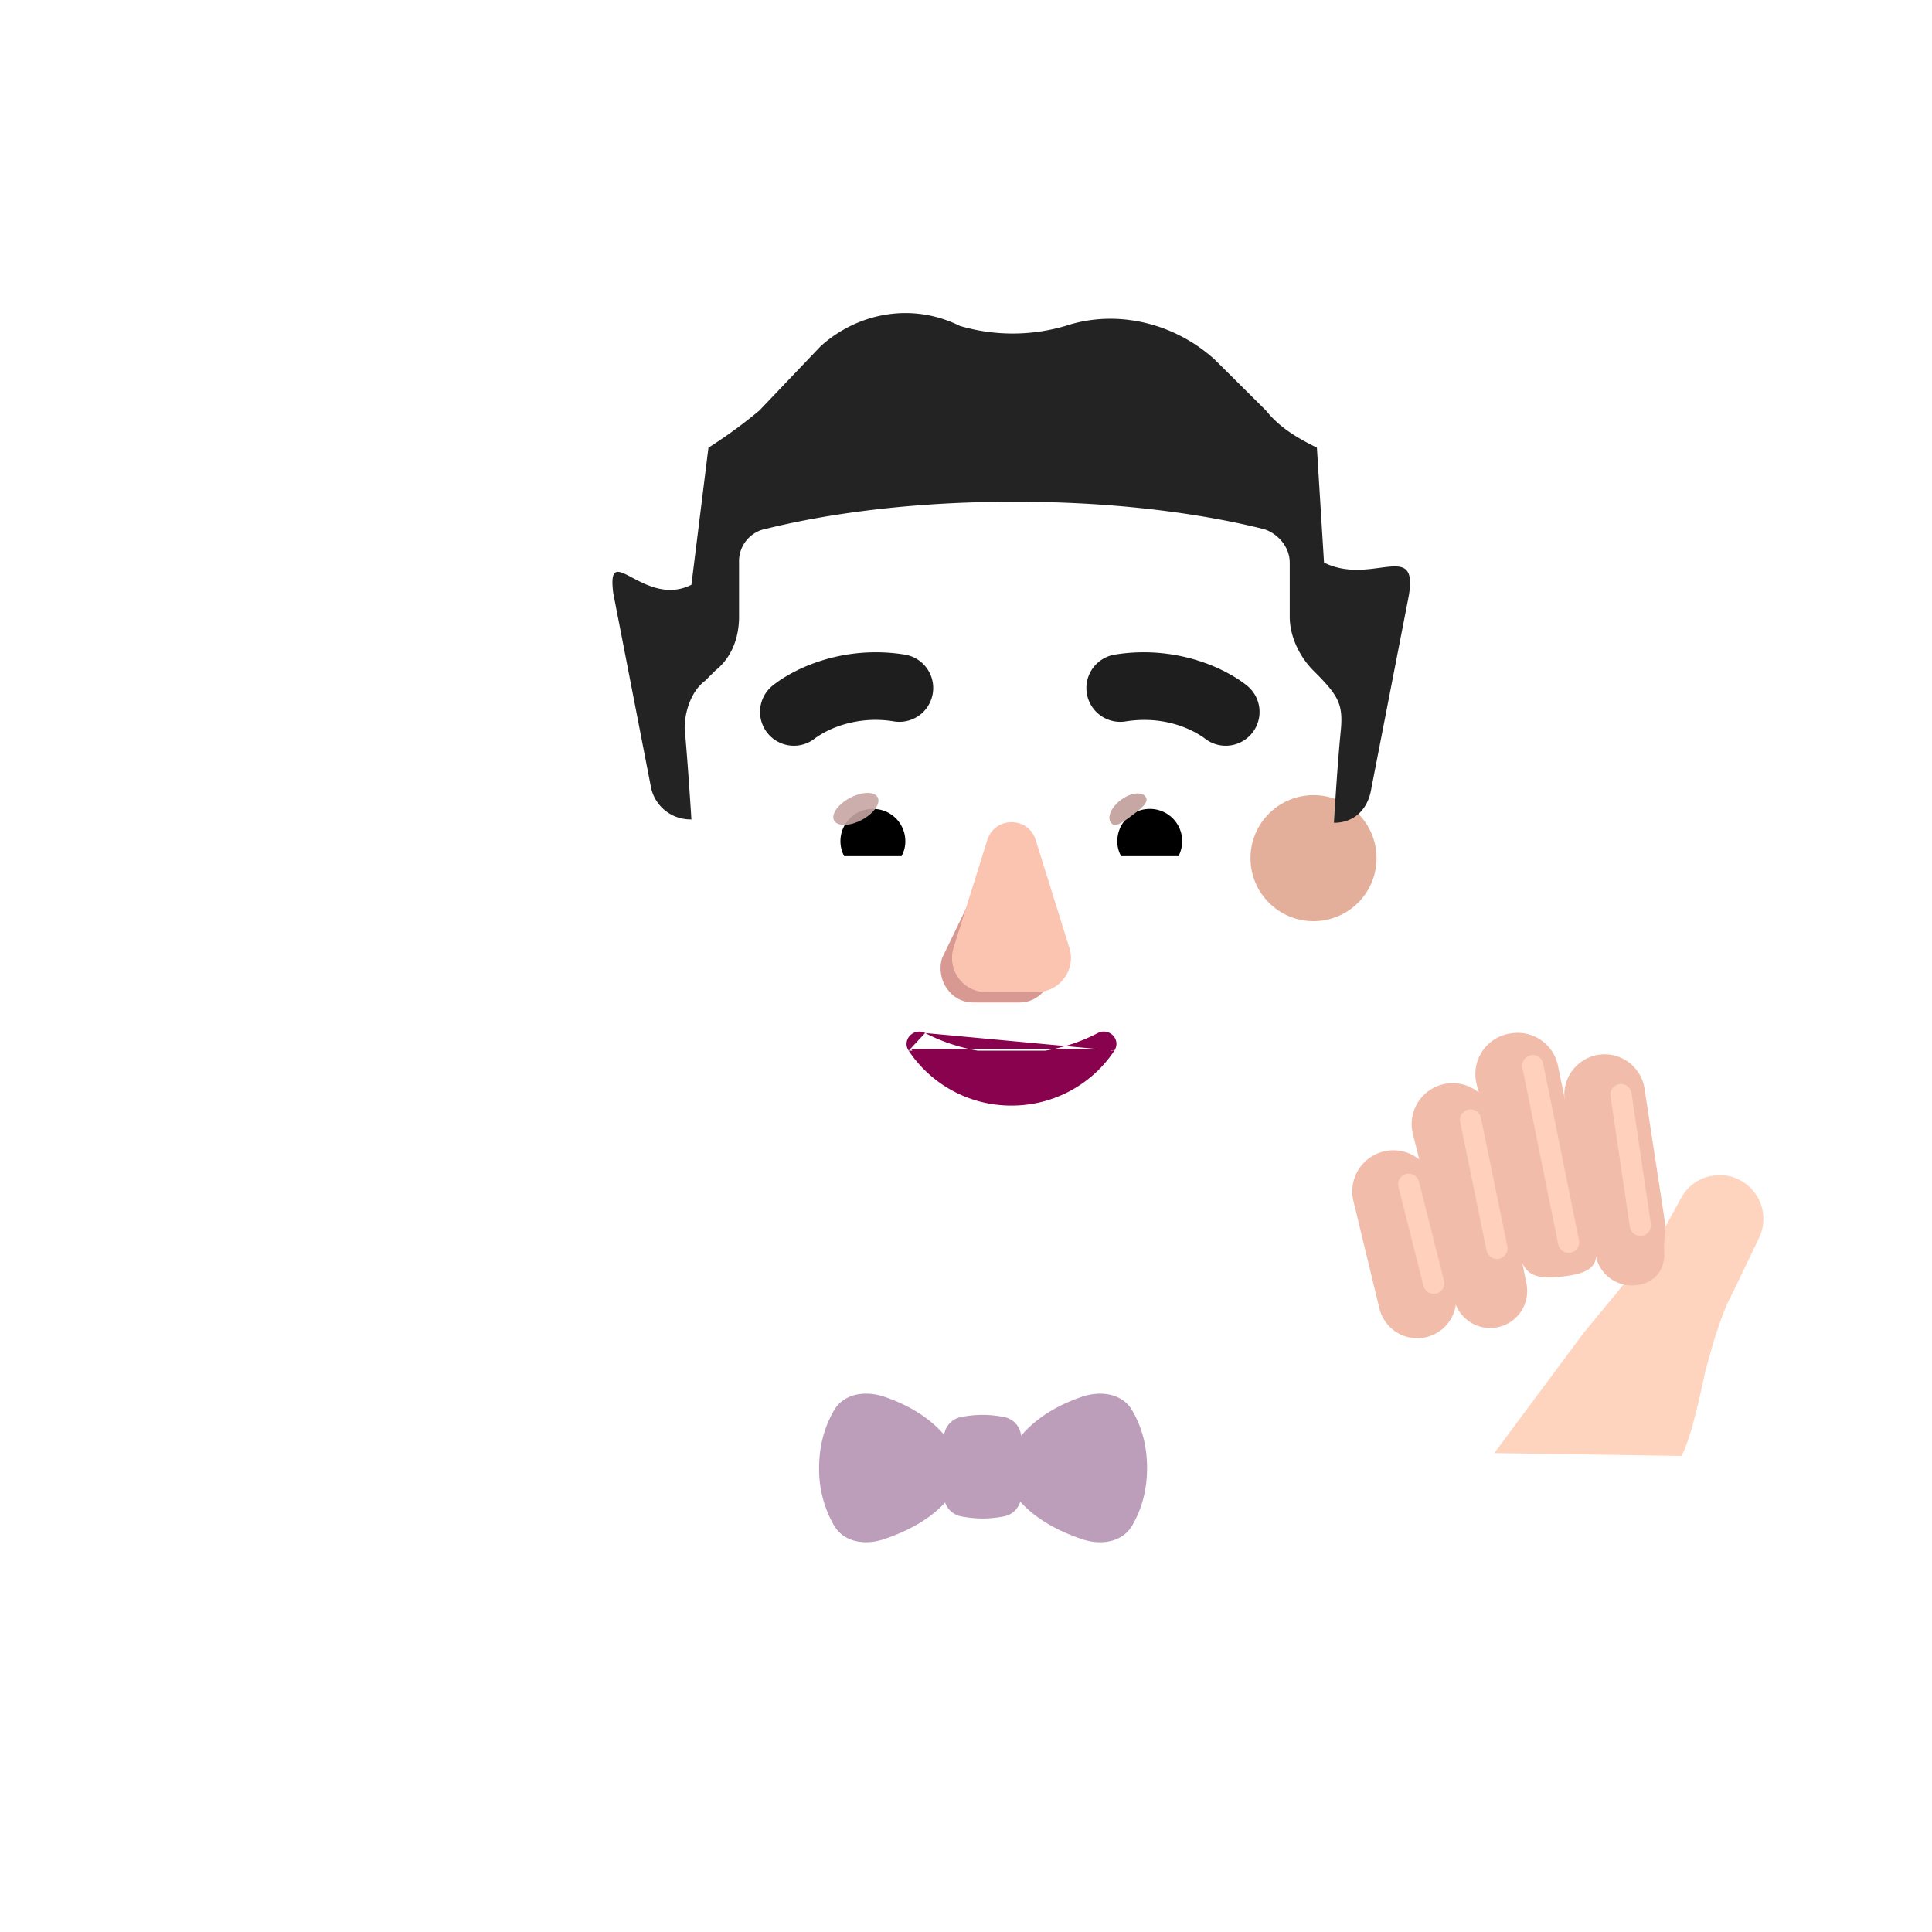 <svg xmlns="http://www.w3.org/2000/svg" width="3em" height="3em" viewBox="0 0 32 32"><g fill="none"><g filter="url(#)"><path fill="url(#)" d="M6.25 29.826c0-5.635 4.568-10.203 10.203-10.203h.64c5.636 0 10.204 4.568 10.204 10.203z"/><path fill="url(#)" d="M6.25 29.826c0-5.635 4.568-10.203 10.203-10.203h.64c5.636 0 10.204 4.568 10.204 10.203z"/><path fill="url(#)" d="M6.25 29.826c0-5.635 4.568-10.203 10.203-10.203h.64c5.636 0 10.204 4.568 10.204 10.203z"/><path fill="url(#)" d="M6.25 29.826c0-5.635 4.568-10.203 10.203-10.203h.64c5.636 0 10.204 4.568 10.204 10.203z"/><path fill="url(#)" d="M6.25 29.826c0-5.635 4.568-10.203 10.203-10.203h.64c5.636 0 10.204 4.568 10.204 10.203z"/></g><circle cx="6.332" cy="12.838" r="1.684" fill="url(#)"/><circle cx="6.332" cy="12.838" r="1.684" fill="url(#)"/><circle cx="9.246" cy="3.857" r="1.684" fill="url(#)"/><circle cx="9.246" cy="3.857" r="1.684" fill="url(#)"/><circle cx="25.211" cy="4.873" r="1.684" fill="url(#)"/><circle cx="25.211" cy="4.873" r="1.684" fill="url(#)"/><circle cx="26.234" cy="14.83" r="1.684" fill="url(#)"/><circle cx="26.234" cy="14.83" r="1.684" fill="url(#)"/><circle cx="26.234" cy="14.83" r="1.684" fill="url(#)"/><g filter="url(#)"><circle cx="16.761" cy="28.296" r=".739" fill="url(#)"/></g><g filter="url(#)"><circle cx="16.761" cy="26.282" r=".739" fill="url(#)"/></g><path fill="url(#)" d="M22.222 29.826h-1.578v-9.568q.826.307 1.578.746z"/><path fill="url(#)" d="M22.222 29.826h-1.578v-9.568q.826.307 1.578.746z"/><path fill="url(#)" d="M22.222 29.826h-1.578v-9.568q.826.307 1.578.746z"/><path fill="url(#)" d="M12.857 29.826h-1.578v-8.795a10 10 0 0 1 1.578-.756z"/><path fill="url(#)" d="M12.857 29.826h-1.578v-8.795a10 10 0 0 1 1.578-.756z"/><path fill="url(#)" d="M12.857 29.826h-1.578v-8.795a10 10 0 0 1 1.578-.756z"/><path fill="url(#)" d="M12.857 29.826h-1.578v-8.795a10 10 0 0 1 1.578-.756z"/><g filter="url(#)"><path fill="url(#)" d="m13.38 20.005l.612 3.22h4.946l.796-3.173a10.2 10.2 0 0 0-2.937-.429h-.64c-.963 0-1.894.133-2.777.382"/><path fill="url(#)" d="m13.38 20.005l.612 3.22h4.946l.796-3.173a10.2 10.2 0 0 0-2.937-.429h-.64c-.963 0-1.894.133-2.777.382"/></g><path fill="url(#)" d="M5.437 21.764h4.094v8.063H5.437z"/><path fill="url(#)" d="M5.437 21.764h4.094v8.063H5.437z"/><path fill="url(#)" d="M23.777 24.107h4.094v5.719h-4.094z"/><path fill="url(#)" d="M23.777 24.107h4.094v5.719h-4.094z"/><g filter="url(#)"><path fill="#BC9EBB" fill-rule="evenodd" d="M16.899 24.871a.35.35 0 0 1-.266.244c-.25.048-.467.048-.717 0a.35.35 0 0 1-.262-.23c-.18.2-.49.432-1.009.607c-.31.106-.668.058-.833-.23a1.86 1.86 0 0 1-.245-.948c0-.431.124-.74.245-.95c.165-.287.523-.334.833-.23c.503.171.81.418.993.63a.35.35 0 0 1 .278-.293c.25-.048.467-.048.717 0a.35.35 0 0 1 .28.31c.18-.215.49-.47 1.008-.646c.31-.105.668-.058.834.23c.12.208.244.513.244.949s-.124.74-.244.949c-.166.287-.524.335-.834.23c-.531-.18-.844-.42-1.022-.622" clip-rule="evenodd"/></g><g filter="url(#)"><path fill="url(#)" d="M14.866 22.463c.91.308 1.268.83 1.389 1.082l.028.29l-.028.359c-.12.25-.48.706-1.389 1.014c-.36.123-.777.068-.97-.267a2.17 2.17 0 0 1-.285-1.105c0-.502.144-.862.285-1.106c.193-.335.61-.39.97-.267"/><path fill="url(#)" d="M14.866 22.463c.91.308 1.268.83 1.389 1.082l.028.29l-.028.359c-.12.25-.48.706-1.389 1.014c-.36.123-.777.068-.97-.267a2.17 2.17 0 0 1-.285-1.105c0-.502.144-.862.285-1.106c.193-.335.61-.39.97-.267"/><path fill="url(#)" d="M14.866 22.463c.91.308 1.268.83 1.389 1.082l.028.29l-.028.359c-.12.25-.48.706-1.389 1.014c-.36.123-.777.068-.97-.267a2.17 2.17 0 0 1-.285-1.105c0-.502.144-.862.285-1.106c.193-.335.61-.39.97-.267"/></g><g filter="url(#)"><path fill="url(#)" d="M18.68 22.463c-.909.308-1.267.83-1.388 1.082l-.028.29l.028.359c.12.25.48.706 1.388 1.014c.362.123.778.068.971-.267c.14-.243.284-.599.284-1.105c0-.507-.144-.862-.284-1.106c-.193-.335-.61-.39-.97-.267"/><path fill="url(#)" d="M18.68 22.463c-.909.308-1.267.83-1.388 1.082l-.028.29l.028.359c.12.25.48.706 1.388 1.014c.362.123.778.068.971-.267c.14-.243.284-.599.284-1.105c0-.507-.144-.862-.284-1.106c-.193-.335-.61-.39-.97-.267"/></g><g filter="url(#)"><path fill="url(#)" d="M16.018 23.224a.41.41 0 0 1 .328-.37a2.1 2.1 0 0 1 .834 0a.41.41 0 0 1 .328.37c.042.395.042.778 0 1.174a.41.41 0 0 1-.328.37c-.29.056-.544.056-.834 0a.41.41 0 0 1-.328-.37a5.5 5.5 0 0 1 0-1.174"/><path fill="url(#)" d="M16.018 23.224a.41.41 0 0 1 .328-.37a2.1 2.1 0 0 1 .834 0a.41.41 0 0 1 .328.37c.042.395.042.778 0 1.174a.41.41 0 0 1-.328.37c-.29.056-.544.056-.834 0a.41.41 0 0 1-.328-.37a5.5 5.5 0 0 1 0-1.174"/></g><g filter="url(#)"><path fill="#FFD4BF" d="m27.85 19.83l-.447.824l-1.172 1.422l-1.481 1.992l3.099.047c.099-.172.218-.566.38-1.327c.164-.66.326-1.114.471-1.376l.443-.924a.726.726 0 0 0-1.292-.659"/></g><g filter="url(#)"><path fill="#F1BDAA" d="M25.92 18.247a.668.668 0 1 1 1.316-.232l.34 2.222q.012.082.005.164l-.015.163c-.005.055-.002.11 0 .165c.016.295-.146.515-.454.557a.61.61 0 0 1-.68-.483z"/></g><g filter="url(#)"><path fill="#F1BDAA" d="M24.458 17.959a.68.68 0 0 1 .568-.843l.023-.003a.68.68 0 0 1 .756.54l.622 3.039c.071.355-.246.42-.606.458c-.303.032-.553-.005-.629-.3z"/></g><g filter="url(#)"><path fill="#F1BDAA" d="M23.407 18.803a.679.679 0 1 1 1.323-.298l.555 2.766a.613.613 0 0 1-1.195.27z"/></g><g filter="url(#)"><path fill="#F1BDAA" d="M22.414 19.88a.68.68 0 1 1 1.33-.293l.36 1.793a.645.645 0 0 1-1.26.28z"/></g><path fill="url(#)" d="M22.993 22.213c.119.463.586 1.456.805 1.894h4.047l-.258-3.789l-4.836.924c.031.13.123.507.242.97"/><path fill="url(#)" d="M22.993 22.213c.119.463.586 1.456.805 1.894h4.047l-.258-3.789l-4.836.924c.031.13.123.507.242.97"/><path fill="url(#)" d="M22.993 22.213c.119.463.586 1.456.805 1.894h4.047l-.258-3.789l-4.836.924c.031.13.123.507.242.97"/><g filter="url(#)"><path fill="url(#)" d="M6.803 17.694a.782.782 0 0 1 1.249-.941l.93 1.214c.337.438.519.975.519 1.527l-1.5-.18z"/></g><path fill="url(#)" fill-rule="evenodd" d="M4.273 16.754a.75.75 0 0 1 1.042.196q.091.134.166.258c.141.228.267.432.519.637c.292.238.794.485 1.747.42a.75.75 0 1 1 .102 1.497c-1.29.088-2.178-.25-2.796-.754c-.478-.389-.78-.89-.917-1.116l-.059-.096a.75.75 0 0 1 .196-1.042" clip-rule="evenodd"/><path fill="url(#)" fill-rule="evenodd" d="M4.273 16.754a.75.75 0 0 1 1.042.196q.091.134.166.258c.141.228.267.432.519.637c.292.238.794.485 1.747.42a.75.75 0 1 1 .102 1.497c-1.29.088-2.178-.25-2.796-.754c-.478-.389-.78-.89-.917-1.116l-.059-.096a.75.75 0 0 1 .196-1.042" clip-rule="evenodd"/><path fill="url(#)" fill-rule="evenodd" d="M3.16 17.066a.75.75 0 0 1 1.042.197q.055.08.116.173c.17.259.379.576.676.877c.36.363.768.614 1.246.64a.75.75 0 0 1-.08 1.497c-.99-.052-1.73-.575-2.232-1.083c-.416-.42-.725-.893-.888-1.143l-.076-.115a.75.75 0 0 1 .196-1.043" clip-rule="evenodd"/><path fill="url(#)" fill-rule="evenodd" d="M3.16 17.066a.75.75 0 0 1 1.042.197q.055.08.116.173c.17.259.379.576.676.877c.36.363.768.614 1.246.64a.75.75 0 0 1-.08 1.497c-.99-.052-1.73-.575-2.232-1.083c-.416-.42-.725-.893-.888-1.143l-.076-.115a.75.75 0 0 1 .196-1.043" clip-rule="evenodd"/><path fill="url(#)" fill-rule="evenodd" d="M3.113 18.184a.75.75 0 0 1 1.042.196c.312.455.974 1.204 1.85 1.204a.75.75 0 1 1 0 1.5c-1.702 0-2.759-1.376-3.088-1.858a.75.75 0 0 1 .196-1.042" clip-rule="evenodd"/><path fill="url(#)" fill-rule="evenodd" d="M3.113 18.184a.75.75 0 0 1 1.042.196c.312.455.974 1.204 1.85 1.204a.75.75 0 1 1 0 1.5c-1.702 0-2.759-1.376-3.088-1.858a.75.75 0 0 1 .196-1.042" clip-rule="evenodd"/><path fill="url(#)" fill-rule="evenodd" d="M3.416 19.34a.75.75 0 0 1 1.051.14c.244.317.833.881 1.8.881a.75.75 0 0 1 .75.75c0 .415-.336.67-.75.67c-1.683 0-2.593-.87-2.99-1.39a.75.75 0 0 1 .139-1.05" clip-rule="evenodd"/><path fill="url(#)" fill-rule="evenodd" d="M3.416 19.34a.75.75 0 0 1 1.051.14c.244.317.833.881 1.8.881a.75.75 0 0 1 .75.75c0 .415-.336.67-.75.67c-1.683 0-2.593-.87-2.99-1.39a.75.75 0 0 1 .139-1.05" clip-rule="evenodd"/><path fill="url(#)" d="M5.963 18.892a.88.88 0 0 0-.37.74v2.108l.618.04h3.302v-2.33c0-.836-.805-1.25-1.97-1.148c-.655.057-1.208.34-1.58.589"/><path fill="url(#)" d="M5.963 18.892a.88.88 0 0 0-.37.74v2.108l.618.04h3.302v-2.33c0-.836-.805-1.25-1.97-1.148c-.655.057-1.208.34-1.58.589"/><path fill="url(#)" d="M14.545 18.417c0-.99.9-1.794 2.011-1.794s2.012.803 2.012 1.794v2.326c0 .99-.9 1.794-2.012 1.794c-1.11 0-2.011-.803-2.011-1.794z"/><g filter="url(#)"><path stroke="#FFD1BD" stroke-linecap="round" stroke-width=".35" d="m23.333 19.615l.414 1.64"/></g><g filter="url(#)"><path stroke="#FFD1BD" stroke-linecap="round" stroke-width=".35" d="m24.357 18.55l.437 2.127"/></g><g filter="url(#)"><path stroke="#FFD1BD" stroke-linecap="round" stroke-width=".35" d="m25.388 17.65l.593 2.926"/></g><g filter="url(#)"><path stroke="#FFD1BD" stroke-linecap="round" stroke-width=".35" d="m26.849 18.13l.32 2.165"/></g><g filter="url(#)"><path stroke="url(#)" stroke-linecap="round" stroke-width=".35" d="m28.692 20.295l-.937 1.75"/></g><g filter="url(#)"><path stroke="url(#)" stroke-linecap="round" stroke-width=".35" d="M4.177 19.865c.177.245.832.742 1.472.84"/></g><g filter="url(#)"><path stroke="url(#)" stroke-linecap="round" stroke-width=".35" d="M3.716 18.576c.177.245.672.953 1.492 1.172"/></g><g filter="url(#)"><path stroke="url(#)" stroke-linecap="round" stroke-width=".35" d="M4.981 17.139c.11.172.625 1.078 1.282 1.273"/></g><g filter="url(#)"><path stroke="url(#)" stroke-linecap="round" stroke-width=".35" d="M3.77 17.467c.177.245.618 1.078 1.72 1.594"/></g><g filter="url(#)"><circle cx="11.77" cy="14.214" r="1.752" fill="url(#)"/></g><g filter="url(#)"><circle cx="11.77" cy="14.214" r="1.044" fill="url(#)"/></g><g filter="url(#)"><circle cx="21.756" cy="14.214" r="1.752" fill="url(#)"/><circle cx="21.756" cy="14.214" r="1.752" fill="url(#)"/></g><g filter="url(#)"><circle cx="21.756" cy="14.214" r="1.044" fill="#E4AF9A"/><circle cx="21.756" cy="14.214" r="1.044" fill="url(#)"/><circle cx="21.756" cy="14.214" r="1.044" fill="url(#)"/></g><g filter="url(#)"><path fill="url(#)" d="M11.34 12.06c0-.279.112-.615.337-.783l.169-.168c.281-.224.394-.56.394-.896v-.895c0-.28.169-.504.45-.56c.676-.168 2.084-.448 4.11-.448c2.028 0 3.435.28 4.11.448c.226.056.451.28.451.56v.896c0 .335.17.671.394.895c.527.37.495.573.45 1.008c-.055.56-.112 1.511-.112 1.511h.02l-.28 4.155c-.168 1.858-1.629 3.152-3.37 3.152h-3.37c-1.797 0-3.2-1.294-3.37-3.152c-.146-1.906-.21-3.819-.384-5.722"/><path fill="url(#)" d="M11.34 12.06c0-.279.112-.615.337-.783l.169-.168c.281-.224.394-.56.394-.896v-.895c0-.28.169-.504.45-.56c.676-.168 2.084-.448 4.11-.448c2.028 0 3.435.28 4.11.448c.226.056.451.28.451.56v.896c0 .335.17.671.394.895c.527.37.495.573.45 1.008c-.055.56-.112 1.511-.112 1.511h.02l-.28 4.155c-.168 1.858-1.629 3.152-3.37 3.152h-3.37c-1.797 0-3.2-1.294-3.37-3.152c-.146-1.906-.21-3.819-.384-5.722"/><path fill="url(#)" d="M11.34 12.06c0-.279.112-.615.337-.783l.169-.168c.281-.224.394-.56.394-.896v-.895c0-.28.169-.504.45-.56c.676-.168 2.084-.448 4.11-.448c2.028 0 3.435.28 4.11.448c.226.056.451.28.451.56v.896c0 .335.17.671.394.895c.527.37.495.573.45 1.008c-.055.56-.112 1.511-.112 1.511h.02l-.28 4.155c-.168 1.858-1.629 3.152-3.37 3.152h-3.37c-1.797 0-3.2-1.294-3.37-3.152c-.146-1.906-.21-3.819-.384-5.722"/><path fill="url(#)" d="M11.34 12.06c0-.279.112-.615.337-.783l.169-.168c.281-.224.394-.56.394-.896v-.895c0-.28.169-.504.45-.56c.676-.168 2.084-.448 4.11-.448c2.028 0 3.435.28 4.11.448c.226.056.451.28.451.56v.896c0 .335.17.671.394.895c.527.37.495.573.45 1.008c-.055.56-.112 1.511-.112 1.511h.02l-.28 4.155c-.168 1.858-1.629 3.152-3.37 3.152h-3.37c-1.797 0-3.2-1.294-3.37-3.152c-.146-1.906-.21-3.819-.384-5.722"/><path fill="url(#)" d="M11.34 12.06c0-.279.112-.615.337-.783l.169-.168c.281-.224.394-.56.394-.896v-.895c0-.28.169-.504.45-.56c.676-.168 2.084-.448 4.11-.448c2.028 0 3.435.28 4.11.448c.226.056.451.28.451.56v.896c0 .335.17.671.394.895c.527.37.495.573.45 1.008c-.055.56-.112 1.511-.112 1.511h.02l-.28 4.155c-.168 1.858-1.629 3.152-3.37 3.152h-3.37c-1.797 0-3.2-1.294-3.37-3.152c-.146-1.906-.21-3.819-.384-5.722"/><path fill="url(#)" d="M11.34 12.06c0-.279.112-.615.337-.783l.169-.168c.281-.224.394-.56.394-.896v-.895c0-.28.169-.504.45-.56c.676-.168 2.084-.448 4.11-.448c2.028 0 3.435.28 4.11.448c.226.056.451.28.451.56v.896c0 .335.17.671.394.895c.527.37.495.573.45 1.008c-.055.56-.112 1.511-.112 1.511h.02l-.28 4.155c-.168 1.858-1.629 3.152-3.37 3.152h-3.37c-1.797 0-3.2-1.294-3.37-3.152c-.146-1.906-.21-3.819-.384-5.722"/><path fill="url(#)" d="M11.34 12.06c0-.279.112-.615.337-.783l.169-.168c.281-.224.394-.56.394-.896v-.895c0-.28.169-.504.45-.56c.676-.168 2.084-.448 4.11-.448c2.028 0 3.435.28 4.11.448c.226.056.451.28.451.56v.896c0 .335.17.671.394.895c.527.37.495.573.45 1.008c-.055.56-.112 1.511-.112 1.511h.02l-.28 4.155c-.168 1.858-1.629 3.152-3.37 3.152h-3.37c-1.797 0-3.2-1.294-3.37-3.152c-.146-1.906-.21-3.819-.384-5.722"/></g><g filter="url(#)"><path fill="url(#)" d="m20.914 8.31l-3.23 1.077a1.1 1.1 0 0 0 .493 2.132l3.212-.43z"/></g><g filter="url(#)"><path fill="#242324" d="m21.812 7.415l.118 1.903c.789.392 1.571-.392 1.402.56l-.62 3.19c-.054.33-.272.552-.6.56h-.018s.056-.951.112-1.51c.046-.456-.034-.594-.45-1.009c-.225-.224-.394-.56-.394-.895v-.896c0-.28-.226-.504-.45-.56c-.676-.168-2.084-.448-4.111-.448s-3.434.28-4.11.448a.546.546 0 0 0-.45.56v.896c0 .335-.113.671-.395.895l-.169.168c-.225.168-.337.504-.337.784c.056.616.112 1.512.112 1.512l-.051-.002a.665.665 0 0 1-.624-.558l-.62-3.191c-.112-.896.507.256 1.295-.136l.282-2.271a8 8 0 0 0 .844-.616l1.014-1.064c.62-.56 1.52-.728 2.308-.336a3.1 3.1 0 0 0 1.746 0c.844-.28 1.801-.056 2.477.56l.845.84c.225.28.506.448.844.616"/><path fill="url(#)" d="m21.812 7.415l.118 1.903c.789.392 1.571-.392 1.402.56l-.62 3.19c-.054.33-.272.552-.6.56h-.018s.056-.951.112-1.51c.046-.456-.034-.594-.45-1.009c-.225-.224-.394-.56-.394-.895v-.896c0-.28-.226-.504-.45-.56c-.676-.168-2.084-.448-4.111-.448s-3.434.28-4.11.448a.546.546 0 0 0-.45.56v.896c0 .335-.113.671-.395.895l-.169.168c-.225.168-.337.504-.337.784c.056.616.112 1.512.112 1.512l-.051-.002a.665.665 0 0 1-.624-.558l-.62-3.191c-.112-.896.507.256 1.295-.136l.282-2.271a8 8 0 0 0 .844-.616l1.014-1.064c.62-.56 1.52-.728 2.308-.336a3.1 3.1 0 0 0 1.746 0c.844-.28 1.801-.056 2.477.56l.845.84c.225.28.506.448.844.616"/><path fill="url(#)" d="m21.812 7.415l.118 1.903c.789.392 1.571-.392 1.402.56l-.62 3.19c-.054.33-.272.552-.6.56h-.018s.056-.951.112-1.51c.046-.456-.034-.594-.45-1.009c-.225-.224-.394-.56-.394-.895v-.896c0-.28-.226-.504-.45-.56c-.676-.168-2.084-.448-4.111-.448s-3.434.28-4.11.448a.546.546 0 0 0-.45.56v.896c0 .335-.113.671-.395.895l-.169.168c-.225.168-.337.504-.337.784c.056.616.112 1.512.112 1.512l-.051-.002a.665.665 0 0 1-.624-.558l-.62-3.191c-.112-.896.507.256 1.295-.136l.282-2.271a8 8 0 0 0 .844-.616l1.014-1.064c.62-.56 1.52-.728 2.308-.336a3.1 3.1 0 0 0 1.746 0c.844-.28 1.801-.056 2.477.56l.845.84c.225.28.506.448.844.616"/><path fill="url(#)" d="m21.812 7.415l.118 1.903c.789.392 1.571-.392 1.402.56l-.62 3.19c-.054.33-.272.552-.6.56h-.018s.056-.951.112-1.51c.046-.456-.034-.594-.45-1.009c-.225-.224-.394-.56-.394-.895v-.896c0-.28-.226-.504-.45-.56c-.676-.168-2.084-.448-4.111-.448s-3.434.28-4.11.448a.546.546 0 0 0-.45.56v.896c0 .335-.113.671-.395.895l-.169.168c-.225.168-.337.504-.337.784c.056.616.112 1.512.112 1.512l-.051-.002a.665.665 0 0 1-.624-.558l-.62-3.191c-.112-.896.507.256 1.295-.136l.282-2.271a8 8 0 0 0 .844-.616l1.014-1.064c.62-.56 1.52-.728 2.308-.336a3.1 3.1 0 0 0 1.746 0c.844-.28 1.801-.056 2.477.56l.845.84c.225.28.506.448.844.616"/><path fill="url(#)" d="m21.812 7.415l.118 1.903c.789.392 1.571-.392 1.402.56l-.62 3.19c-.054.33-.272.552-.6.56h-.018s.056-.951.112-1.51c.046-.456-.034-.594-.45-1.009c-.225-.224-.394-.56-.394-.895v-.896c0-.28-.226-.504-.45-.56c-.676-.168-2.084-.448-4.111-.448s-3.434.28-4.11.448a.546.546 0 0 0-.45.56v.896c0 .335-.113.671-.395.895l-.169.168c-.225.168-.337.504-.337.784c.056.616.112 1.512.112 1.512l-.051-.002a.665.665 0 0 1-.624-.558l-.62-3.191c-.112-.896.507.256 1.295-.136l.282-2.271a8 8 0 0 0 .844-.616l1.014-1.064c.62-.56 1.52-.728 2.308-.336a3.1 3.1 0 0 0 1.746 0c.844-.28 1.801-.056 2.477.56l.845.84c.225.28.506.448.844.616"/></g><g filter="url(#)"><path fill="#D89992" d="m16.465 14.086l-.862 1.784c-.106.367.15.734.513.734h.774c.363 0 .619-.373.512-.734l-.523-1.784c-.112-.395-.297-.395-.415 0"/></g><g filter="url(#)"><path fill="#FBC4B1" d="m16.352 13.915l-.558 1.784a.566.566 0 0 0 .547.734h.825c.387 0 .66-.373.546-.734l-.557-1.784c-.12-.396-.678-.396-.803 0"/><path fill="url(#)" d="m16.352 13.915l-.558 1.784a.566.566 0 0 0 .547.734h.825c.387 0 .66-.373.546-.734l-.557-1.784c-.12-.396-.678-.396-.803 0"/><path fill="url(#)" d="m16.352 13.915l-.558 1.784a.566.566 0 0 0 .547.734h.825c.387 0 .66-.373.546-.734l-.557-1.784c-.12-.396-.678-.396-.803 0"/><path fill="url(#)" d="m16.352 13.915l-.558 1.784a.566.566 0 0 0 .547.734h.825c.387 0 .66-.373.546-.734l-.557-1.784c-.12-.396-.678-.396-.803 0"/><path fill="url(#)" d="m16.352 13.915l-.558 1.784a.566.566 0 0 0 .547.734h.825c.387 0 .66-.373.546-.734l-.557-1.784c-.12-.396-.678-.396-.803 0"/></g><path fill="url(#)" d="m16.352 13.915l-.558 1.784a.566.566 0 0 0 .547.734h.825c.387 0 .66-.373.546-.734l-.557-1.784c-.12-.396-.678-.396-.803 0"/><path fill="#88024E" stroke="url(#)" stroke-width=".1" d="M15.323 17.11c.413.216.906.34 1.43.34c.53 0 1.018-.124 1.431-.34a.21.21 0 0 1 .251.041c.06.062.081.161.022.25m-3.134-.29l3.092.263m-3.092-.264a.21.21 0 0 0-.252.044a.194.194 0 0 0-.02.248m.272-.292l-.231.264m3.365.028l-.042-.028m.042.028l-.042-.028m.042.028c-.36.546-.989.91-1.704.91a2.04 2.04 0 0 1-1.703-.91m3.365-.028a1.99 1.99 0 0 1-1.662.888c-.697 0-1.31-.355-1.661-.888m-.042.028l.042-.028m-.042.028l.042-.028"/><g filter="url(#)"><path fill="#1E1E1E" d="m20.658 11.359l-.001-.001l-.002-.002l-.005-.004l-.013-.01a2 2 0 0 0-.162-.113a2.7 2.7 0 0 0-.44-.22a3 3 0 0 0-1.568-.167a.56.56 0 1 0 .175 1.107c.418-.066.752.01.98.101a1.6 1.6 0 0 1 .316.168l.008.006a.56.56 0 0 0 .712-.865"/></g><g filter="url(#)"><path fill="#1E1E1E" d="M12.793 11.36v-.002h.002l.001-.002l.005-.004l.013-.01a2 2 0 0 1 .162-.113a2.7 2.7 0 0 1 .44-.22a3 3 0 0 1 1.568-.167a.56.56 0 1 1-.175 1.107a1.85 1.85 0 0 0-.98.101a1.6 1.6 0 0 0-.315.168l-.009.006a.56.56 0 0 1-.712-.865"/></g><path fill="#fff" d="M19.26 12.712c.685 0 1.264.473 1.422 1.111a.288.288 0 0 1-.281.358h-2.342a.242.242 0 0 1-.238-.285a1.47 1.47 0 0 1 1.439-1.184"/><path fill="url(#)" d="M19.043 12.998a.937.937 0 0 1 .902 1.183h-1.809a.94.94 0 0 1 .907-1.183"/><path fill="#000" d="M18.506 13.934c0-.298.239-.536.537-.536a.534.534 0 0 1 .476.783h-.949a.5.5 0 0 1-.064-.247"/><g filter="url(#)"><path fill="#C7A7A3" d="M18.974 13.196c.067.089-.073.198-.232.316c-.158.119-.276.202-.343.113c-.066-.09.008-.258.167-.376c.158-.119.341-.143.408-.053"/><path fill="url(#)" d="M18.974 13.196c.067.089-.073.198-.232.316c-.158.119-.276.202-.343.113c-.066-.09.008-.258.167-.376c.158-.119.341-.143.408-.053"/></g><g filter="url(#)"><path fill="url(#)" d="M19.877 13.81a.9.9 0 0 0-.243-.485l-.272.3l.123.239z"/></g><path fill="#fff" d="M14.241 12.712c-.685 0-1.264.473-1.421 1.112a.288.288 0 0 0 .28.357h2.342a.242.242 0 0 0 .238-.285a1.47 1.47 0 0 0-1.439-1.184"/><path fill="url(#)" d="M14.459 12.998a.937.937 0 0 0-.903 1.183h1.81a1 1 0 0 0 .034-.247a.943.943 0 0 0-.941-.936"/><path fill="#000" d="M14.995 13.934a.534.534 0 0 0-.536-.536a.534.534 0 0 0-.477.783h.95a.5.5 0 0 0 .063-.247"/><g filter="url(#)"><path fill="url(#)" d="M15.314 13.824c0-.303-.246-.504-.312-.565l-.303.293l.186.379z"/></g><g filter="url(#)"><ellipse cx="14.176" cy="13.398" fill="#C7A7A3" fill-opacity=".9" rx=".409" ry=".207" transform="rotate(-27.914 14.176 13.398)"/><ellipse cx="14.176" cy="13.398" fill="url(#)" rx=".409" ry=".207" transform="rotate(-27.914 14.176 13.398)"/></g><g filter="url(#)"><path stroke="url(#)" stroke-linecap="round" stroke-width=".25" d="M18.497 11.207c.45-.079 1.331-.056 1.94.418"/></g><g filter="url(#)"><path stroke="url(#)" stroke-linecap="round" stroke-width=".25" d="M13.018 11.751c.343-.303 1.093-.623 2.023-.475"/></g><g filter="url(#)"><path stroke="url(#)" stroke-linecap="round" stroke-width=".25" d="M11.995 9.164v.942c-.008.156-.073.505-.27.652"/></g><path fill="url(#)" d="M11 8.662a5.773 5.773 0 1 1 11.547 0v1.648H11z"/><path fill="url(#)" d="M11 8.662a5.773 5.773 0 1 1 11.547 0v1.648H11z"/><path fill="url(#)" d="M11 8.662a5.773 5.773 0 1 1 11.547 0v1.648H11z"/><path fill="url(#)" d="M11.048 7.912a6 6 0 0 0-.048.75v1.648h11.547V8.663q0-.381-.049-.75z"/><path fill="url(#)" d="M11.048 7.912a6 6 0 0 0-.048.75v1.648h11.547V8.663q0-.381-.049-.75z"/><rect width="15.516" height="1.742" x="9.003" y="9.238" fill="url(#)" rx=".871"/><rect width="15.516" height="1.742" x="9.003" y="9.238" fill="url(#)" rx=".871"/><rect width="15.516" height="1.742" x="9.003" y="9.238" fill="url(#)" rx=".871"/><defs><radialGradient id="" cx="0" cy="0" r="1" gradientTransform="rotate(135.22 8.643 15.887)scale(12.954 12.555)" gradientUnits="userSpaceOnUse"><stop offset=".195" stop-color="#FBF2F7"/><stop offset=".794" stop-color="#CCBDDE"/></radialGradient><radialGradient id="" cx="0" cy="0" r="1" gradientTransform="matrix(0 2.094 -3.281 0 20.219 20.139)" gradientUnits="userSpaceOnUse"><stop stop-color="#D6D3D7"/><stop offset="1" stop-color="#D6D3D7" stop-opacity="0"/></radialGradient><radialGradient id="" cx="0" cy="0" r="1" gradientTransform="matrix(-1.75 0 0 -11.719 21 25.92)" gradientUnits="userSpaceOnUse"><stop offset=".214" stop-color="#B1A0B8"/><stop offset="1" stop-color="#D1BED4" stop-opacity="0"/></radialGradient><radialGradient id="" cx="0" cy="0" r="1" gradientTransform="matrix(-1.156 0 0 -5.759 11.656 25.326)" gradientUnits="userSpaceOnUse"><stop stop-color="#BEB4C6"/><stop offset="1" stop-color="#BEB4C6" stop-opacity="0"/></radialGradient><radialGradient id="" cx="0" cy="0" r="1" gradientTransform="matrix(2.125 5.344 -11.023 4.383 13.099 18.733)" gradientUnits="userSpaceOnUse"><stop stop-color="#968F9C"/><stop offset="1" stop-color="#968F9C" stop-opacity="0"/></radialGradient><radialGradient id="" cx="0" cy="0" r="1" gradientTransform="matrix(-1.344 2.438 -2.361 -1.301 7.187 11.826)" gradientUnits="userSpaceOnUse"><stop offset=".077" stop-color="#4BB8FB"/><stop offset="1" stop-color="#357ACE"/></radialGradient><radialGradient id="" cx="0" cy="0" r="1" gradientTransform="rotate(115.145 -.151 8.247)scale(3.383 2.955)" gradientUnits="userSpaceOnUse"><stop offset=".452" stop-color="#3A7AB4" stop-opacity="0"/><stop offset=".826" stop-color="#5F679A"/></radialGradient><radialGradient id="" cx="0" cy="0" r="1" gradientTransform="matrix(-1.344 2.438 -2.361 -1.301 10.101 2.846)" gradientUnits="userSpaceOnUse"><stop offset=".077" stop-color="#FF894E"/><stop offset="1" stop-color="#E35838"/></radialGradient><radialGradient id="" cx="0" cy="0" r="1" gradientTransform="rotate(115.145 4.158 4.683)scale(3.383 2.955)" gradientUnits="userSpaceOnUse"><stop offset=".452" stop-color="#DE5534" stop-opacity="0"/><stop offset=".826" stop-color="#B6424C"/></radialGradient><radialGradient id="" cx="0" cy="0" r="1" gradientTransform="matrix(-1.344 2.438 -2.361 -1.301 26.066 3.861)" gradientUnits="userSpaceOnUse"><stop offset=".077" stop-color="#9AE453"/><stop offset="1" stop-color="#5C9946"/></radialGradient><radialGradient id="" cx="0" cy="0" r="1" gradientTransform="rotate(105.03 11.36 11.751)scale(3.495 3.404)" gradientUnits="userSpaceOnUse"><stop offset=".375" stop-color="#61A150" stop-opacity="0"/><stop offset=".826" stop-color="#415E58"/></radialGradient><radialGradient id="" cx="0" cy="0" r="1" gradientTransform="matrix(-1.344 2.438 -2.361 -1.301 27.09 13.818)" gradientUnits="userSpaceOnUse"><stop offset=".077" stop-color="#FFFF54"/><stop offset="1" stop-color="#E1AC3A"/></radialGradient><radialGradient id="" cx="0" cy="0" r="1" gradientTransform="matrix(1 1.078 -1.588 1.473 24.969 13.357)" gradientUnits="userSpaceOnUse"><stop stop-color="#B8A734"/><stop offset="1" stop-color="#E4CC30" stop-opacity="0"/></radialGradient><radialGradient id="" cx="0" cy="0" r="1" gradientTransform="rotate(109.11 8.51 16.52)scale(3.46 3.37)" gradientUnits="userSpaceOnUse"><stop offset=".347" stop-color="#F2C341" stop-opacity="0"/><stop offset=".829" stop-color="#CF8B51"/></radialGradient><radialGradient id="" cx="0" cy="0" r="1" gradientTransform="matrix(-.758 1.141 -.968 -.643 17.25 27.855)" gradientUnits="userSpaceOnUse"><stop offset=".212" stop-color="#F0DFF0"/><stop offset="1" stop-color="#DCC8EC"/></radialGradient><radialGradient id="" cx="0" cy="0" r="1" gradientTransform="matrix(-.758 1.141 -.968 -.643 17.25 25.842)" gradientUnits="userSpaceOnUse"><stop offset=".212" stop-color="#F0DFF0"/><stop offset="1" stop-color="#DCC8EC"/></radialGradient><radialGradient id="" cx="0" cy="0" r="1" gradientTransform="matrix(0 8.031 -2.402 0 22.222 20.983)" gradientUnits="userSpaceOnUse"><stop stop-color="#9E78C9"/><stop offset="1" stop-color="#6F5EA2"/></radialGradient><radialGradient id="" cx="0" cy="0" r="1" gradientTransform="scale(1.388 6.188)rotate(90 2.761 6.5)" gradientUnits="userSpaceOnUse"><stop stop-color="#8566B5"/><stop offset="1" stop-color="#7060A5"/></radialGradient><radialGradient id="" cx="0" cy="0" r="1" gradientTransform="matrix(0 5.25 -.609 0 13.062 24.108)" gradientUnits="userSpaceOnUse"><stop stop-color="#896BB4"/><stop offset="1" stop-color="#896BB4" stop-opacity="0"/></radialGradient><radialGradient id="" cx="0" cy="0" r="1" gradientTransform="matrix(2.938 -7.989 7.062 2.597 10.312 28.264)" gradientUnits="userSpaceOnUse"><stop offset=".724" stop-color="#775184" stop-opacity="0"/><stop offset="1" stop-color="#775184"/></radialGradient><radialGradient id="" cx="0" cy="0" r="1" gradientTransform="matrix(0 6.422 -.185 0 12.857 21.717)" gradientUnits="userSpaceOnUse"><stop stop-color="#784B89"/><stop offset="1" stop-color="#784B89" stop-opacity="0"/></radialGradient><radialGradient id="" cx="0" cy="0" r="1" gradientTransform="matrix(-3.906 2.43 -4.287 -6.892 19.266 20.795)" gradientUnits="userSpaceOnUse"><stop stop-color="#E8E2EC"/><stop offset="1" stop-color="#C3B7C1"/></radialGradient><radialGradient id="" cx="0" cy="0" r="1" gradientTransform="matrix(-.469 -.125 .547 -2.051 19.188 22.482)" gradientUnits="userSpaceOnUse"><stop offset=".108" stop-color="#DBCDD4"/><stop offset="1" stop-color="#DBCDD4" stop-opacity="0"/></radialGradient><radialGradient id="" cx="0" cy="0" r="1" gradientTransform="matrix(1.739 1.345 -1.477 1.91 13.775 23.358)" gradientUnits="userSpaceOnUse"><stop stop-color="#E7377C"/><stop offset="1" stop-color="#D72C5E"/></radialGradient><radialGradient id="" cx="0" cy="0" r="1" gradientTransform="matrix(-1.69 -.477 .795 -2.812 15.416 23.836)" gradientUnits="userSpaceOnUse"><stop offset=".69" stop-color="#EF4C8B" stop-opacity="0"/><stop offset="1" stop-color="#EF4C8B"/></radialGradient><radialGradient id="" cx="0" cy="0" r="1" gradientTransform="matrix(-.5 1.585 -.751 -.237 16.11 23.836)" gradientUnits="userSpaceOnUse"><stop stop-color="#D61F4D"/><stop offset="1" stop-color="#D61F4D" stop-opacity="0"/></radialGradient><radialGradient id="" cx="0" cy="0" r="1" gradientTransform="matrix(-1.739 1.345 -1.477 -1.91 19.771 23.358)" gradientUnits="userSpaceOnUse"><stop stop-color="#E9387A"/><stop offset="1" stop-color="#D02759"/></radialGradient><radialGradient id="" cx="0" cy="0" r="1" gradientTransform="matrix(1.69 -.477 .795 2.812 18.13 23.836)" gradientUnits="userSpaceOnUse"><stop offset=".69" stop-color="#EF4C8B" stop-opacity="0"/><stop offset="1" stop-color="#EF4C8B"/></radialGradient><radialGradient id="" cx="0" cy="0" r="1" gradientTransform="matrix(-.391 0 0 -2.593 17.54 23.592)" gradientUnits="userSpaceOnUse"><stop stop-color="#EC4182"/><stop offset="1" stop-color="#EC4182" stop-opacity="0"/></radialGradient><radialGradient id="" cx="0" cy="0" r="1" gradientTransform="matrix(-4.375 1.44 -1.389 -4.22 28.098 22.456)" gradientUnits="userSpaceOnUse"><stop offset=".241" stop-color="#FFD3BE"/><stop offset="1" stop-color="#EDB9A9"/></radialGradient><radialGradient id="" cx="0" cy="0" r="1" gradientTransform="rotate(163.091 11.838 12.97)scale(3.902 13.487)" gradientUnits="userSpaceOnUse"><stop offset=".699" stop-color="#DBA096" stop-opacity="0"/><stop offset="1" stop-color="#DBA096"/></radialGradient><radialGradient id="" cx="0" cy="0" r="1" gradientTransform="matrix(.219 1.026 -2.116 .451 25.583 20.534)" gradientUnits="userSpaceOnUse"><stop offset=".134" stop-color="#F2BDAA"/><stop offset="1" stop-color="#F2BDAA" stop-opacity="0"/></radialGradient><radialGradient id="" cx="0" cy="0" r="1" gradientTransform="rotate(139.97 1.2 10.48)scale(1.53 3.638)" gradientUnits="userSpaceOnUse"><stop offset=".129" stop-color="#F3C0A7"/><stop offset="1" stop-color="#EBAE91"/></radialGradient><radialGradient id="" cx="0" cy="0" r="1" gradientTransform="matrix(-.794 1.272 -2.435 -1.52 6.442 17.553)" gradientUnits="userSpaceOnUse"><stop stop-color="#F9C6AC"/><stop offset="1" stop-color="#E7AEA1"/></radialGradient><radialGradient id="" cx="0" cy="0" r="1" gradientTransform="matrix(-.73 2.488 -3.827 -1.123 6.977 17.288)" gradientUnits="userSpaceOnUse"><stop offset=".579" stop-color="#D39891" stop-opacity="0"/><stop offset=".954" stop-color="#D39891"/></radialGradient><radialGradient id="" cx="0" cy="0" r="1" gradientTransform="rotate(116.602 -3.017 10.55)scale(1.586 2.707)" gradientUnits="userSpaceOnUse"><stop stop-color="#F9C6AC"/><stop offset="1" stop-color="#E7AEA1"/></radialGradient><radialGradient id="" cx="0" cy="0" r="1" gradientTransform="matrix(-.653 2.775 -3.523 -.83 5.545 17.677)" gradientUnits="userSpaceOnUse"><stop offset=".579" stop-color="#D39891" stop-opacity="0"/><stop offset=".954" stop-color="#D39891"/></radialGradient><radialGradient id="" cx="0" cy="0" r="1" gradientTransform="matrix(-.685 1.223 -2.222 -1.244 4.939 18.947)" gradientUnits="userSpaceOnUse"><stop stop-color="#F9C6AC"/><stop offset="1" stop-color="#E7AEA1"/></radialGradient><radialGradient id="" cx="0" cy="0" r="1" gradientTransform="rotate(104.751 -4.503 11.427)scale(2.474 3.467)" gradientUnits="userSpaceOnUse"><stop offset=".579" stop-color="#D39891" stop-opacity="0"/><stop offset=".954" stop-color="#D39891"/></radialGradient><radialGradient id="" cx="0" cy="0" r="1" gradientTransform="rotate(122.692 -2.834 11.406)scale(1.244 2.41)" gradientUnits="userSpaceOnUse"><stop stop-color="#F9C6AC"/><stop offset="1" stop-color="#E7AEA1"/></radialGradient><radialGradient id="" cx="0" cy="0" r="1" gradientTransform="matrix(-.618 2.048 -3.224 -.973 5.687 19.733)" gradientUnits="userSpaceOnUse"><stop offset=".579" stop-color="#D39891" stop-opacity="0"/><stop offset=".954" stop-color="#D39891"/></radialGradient><radialGradient id="" cx="0" cy="0" r="1" gradientTransform="rotate(-162.011 6.48 10.137)scale(3.693 5.103)" gradientUnits="userSpaceOnUse"><stop stop-color="#FFD8C1"/><stop offset=".644" stop-color="#F0BEA2"/></radialGradient><radialGradient id="" cx="0" cy="0" r="1" gradientTransform="matrix(.078 -.828 3.888 .367 6.156 21.78)" gradientUnits="userSpaceOnUse"><stop stop-color="#DEA98D"/><stop offset="1" stop-color="#EBB8A2" stop-opacity="0"/></radialGradient><radialGradient id="" cx="0" cy="0" r="1" gradientTransform="matrix(1.688 2.248 -2.564 1.924 16.098 20.289)" gradientUnits="userSpaceOnUse"><stop offset=".252" stop-color="#C57E83"/><stop offset="1" stop-color="#E2AA9F"/></radialGradient><radialGradient id="" cx="0" cy="0" r="1" gradientTransform="matrix(1.842 0 0 3.224 10.018 14.214)" gradientUnits="userSpaceOnUse"><stop offset=".351" stop-color="#CF9888"/><stop offset="1" stop-color="#BE8C77"/></radialGradient><radialGradient id="" cx="0" cy="0" r="1" gradientTransform="matrix(.868 -.632 .721 .99 22.146 13.936)" gradientUnits="userSpaceOnUse"><stop offset=".543" stop-color="#D9AA94"/><stop offset="1" stop-color="#D9AA94" stop-opacity="0"/></radialGradient><radialGradient id="" cx="0" cy="0" r="1" gradientTransform="matrix(.862 -1.586 .928 .505 21.712 15.076)" gradientUnits="userSpaceOnUse"><stop offset=".755" stop-color="#D6A38D" stop-opacity="0"/><stop offset=".916" stop-color="#D6A38D"/></radialGradient><radialGradient id="" cx="0" cy="0" r="1" gradientTransform="matrix(.272 .269 -.347 .351 21.756 14.214)" gradientUnits="userSpaceOnUse"><stop stop-color="#D5A58E"/><stop offset="1" stop-color="#D5A58E" stop-opacity="0"/></radialGradient><radialGradient id="" cx="0" cy="0" r="1" gradientTransform="scale(12.209 8.994)rotate(90 .01 1.365)" gradientUnits="userSpaceOnUse"><stop offset=".557" stop-color="#D59B9C" stop-opacity="0"/><stop offset="1" stop-color="#BD7C8B"/></radialGradient><radialGradient id="" cx="0" cy="0" r="1" gradientTransform="matrix(0 -1.372 1.689 0 19.216 12.88)" gradientUnits="userSpaceOnUse"><stop stop-color="#F5B7A7"/><stop offset="1" stop-color="#F5B7A7" stop-opacity="0"/></radialGradient><radialGradient id="" cx="0" cy="0" r="1" gradientTransform="matrix(0 -1.46 1.816 0 14.432 12.844)" gradientUnits="userSpaceOnUse"><stop stop-color="#D0958D"/><stop offset="1" stop-color="#D0958D" stop-opacity="0"/></radialGradient><radialGradient id="" cx="0" cy="0" r="1" gradientTransform="matrix(.837 -3.103 1.151 .311 21.315 9.905)" gradientUnits="userSpaceOnUse"><stop stop-color="#464344"/><stop offset="1" stop-color="#464344" stop-opacity="0"/></radialGradient><radialGradient id="" cx="0" cy="0" r="1" gradientTransform="matrix(4.015 .369 -.199 2.159 19.59 8.057)" gradientUnits="userSpaceOnUse"><stop offset=".335" stop-color="#4A4648"/><stop offset="1" stop-color="#4A4648" stop-opacity="0"/></radialGradient><radialGradient id="" cx="0" cy="0" r="1" gradientTransform="matrix(0 1.763 -2.73 0 16.754 5.186)" gradientUnits="userSpaceOnUse"><stop stop-color="#423D3F"/><stop offset="1" stop-color="#423D3F" stop-opacity="0"/></radialGradient><radialGradient id="" cx="0" cy="0" r="1" gradientTransform="rotate(-36.235 23.853 -9.087)scale(4 6.267)" gradientUnits="userSpaceOnUse"><stop stop-color="#463C39"/><stop offset="1" stop-color="#463C39" stop-opacity="0"/></radialGradient><radialGradient id="" cx="0" cy="0" r="1" gradientTransform="matrix(0 .207 -.664 0 17.097 15.9)" gradientUnits="userSpaceOnUse"><stop stop-color="#FFD7C1"/><stop offset="1" stop-color="#FFD7C1" stop-opacity="0"/></radialGradient><radialGradient id="" cx="0" cy="0" r="1" gradientTransform="matrix(0 .851 -1.354 0 19.04 13.498)" gradientUnits="userSpaceOnUse"><stop offset=".802" stop-color="#7D574A"/><stop offset="1" stop-color="#694B43"/><stop offset="1" stop-color="#804D49"/><stop offset="1" stop-color="#664944"/></radialGradient><radialGradient id="" cx="0" cy="0" r="1" gradientTransform="matrix(-.243 -.314 .432 -.335 18.801 13.586)" gradientUnits="userSpaceOnUse"><stop offset=".766" stop-color="#FFE6E2" stop-opacity="0"/><stop offset=".966" stop-color="#FFE6E2"/></radialGradient><radialGradient id="" cx="0" cy="0" r="1" gradientTransform="matrix(0 .851 -1.354 0 14.461 13.498)" gradientUnits="userSpaceOnUse"><stop offset=".802" stop-color="#7D574A"/><stop offset="1" stop-color="#694B43"/><stop offset="1" stop-color="#804D49"/><stop offset="1" stop-color="#664944"/></radialGradient><radialGradient id="" cx="0" cy="0" r="1" gradientTransform="rotate(-90.897 13.838 -.106)scale(.519 .623)" gradientUnits="userSpaceOnUse"><stop offset=".766" stop-color="#FFE6E2" stop-opacity="0"/><stop offset=".966" stop-color="#FFE6E2"/></radialGradient><radialGradient id="" cx="0" cy="0" r="1" gradientTransform="matrix(-5.5 4.125 -3.615 -4.82 20.719 4.576)" gradientUnits="userSpaceOnUse"><stop offset=".179" stop-color="#5E5764"/><stop offset="1" stop-color="#372F3C"/></radialGradient><radialGradient id="" cx="0" cy="0" r="1" gradientTransform="matrix(2.875 .375 -.583 4.473 10.781 7.701)" gradientUnits="userSpaceOnUse"><stop stop-color="#5B5A5D"/><stop offset="1" stop-color="#38303E" stop-opacity="0"/></radialGradient><radialGradient id="" cx="0" cy="0" r="1" gradientTransform="matrix(0 -5.875 8.039 0 16.773 8.326)" gradientUnits="userSpaceOnUse"><stop offset=".761" stop-color="#5D5565" stop-opacity="0"/><stop offset="1" stop-color="#5D5565"/></radialGradient><radialGradient id="" cx="0" cy="0" r="1" gradientTransform="matrix(0 1.477 -8.281 0 18.406 7.912)" gradientUnits="userSpaceOnUse"><stop stop-color="#9072CA"/><stop offset="1" stop-color="#634D93"/></radialGradient><radialGradient id="" cx="0" cy="0" r="1" gradientTransform="matrix(-7.188 0 0 -.633 21.268 9.87)" gradientUnits="userSpaceOnUse"><stop stop-color="#605966"/><stop offset="1" stop-color="#392F42"/></radialGradient><radialGradient id="" cx="0" cy="0" r="1" gradientTransform="matrix(3.484 0 0 2.012 9.003 10.109)" gradientUnits="userSpaceOnUse"><stop stop-color="#5B595E"/><stop offset="1" stop-color="#3E3843" stop-opacity="0"/></radialGradient><filter id="" width="21.247" height="10.303" x="6.25" y="19.623" color-interpolation-filters="sRGB" filterUnits="userSpaceOnUse"><feFlood flood-opacity="0" result="BackgroundImageFix"/><feBlend in="SourceGraphic" in2="BackgroundImageFix" result="shape"/><feColorMatrix in="SourceAlpha" result="hardAlpha" values="0 0 0 0 0 0 0 0 0 0 0 0 0 0 0 0 0 0 127 0"/><feOffset dx=".2" dy=".1"/><feGaussianBlur stdDeviation=".25"/><feComposite in2="hardAlpha" k2="-1" k3="1" operator="arithmetic"/><feColorMatrix values="0 0 0 0 0.616 0 0 0 0 0.608 0 0 0 0 0.62 0 0 0 1 0"/><feBlend in2="shape" result="effect1_innerShadow_3987_23860"/></filter><filter id="" width="2.078" height="2.078" x="15.622" y="27.457" color-interpolation-filters="sRGB" filterUnits="userSpaceOnUse"><feFlood flood-opacity="0" result="BackgroundImageFix"/><feColorMatrix in="SourceAlpha" result="hardAlpha" values="0 0 0 0 0 0 0 0 0 0 0 0 0 0 0 0 0 0 127 0"/><feOffset dx="-.1" dy=".2"/><feGaussianBlur stdDeviation=".15"/><feComposite in2="hardAlpha" operator="out"/><feColorMatrix values="0 0 0 0 0.792 0 0 0 0 0.718 0 0 0 0 0.788 0 0 0 1 0"/><feBlend in2="BackgroundImageFix" result="effect1_dropShadow_3987_23860"/><feBlend in="SourceGraphic" in2="effect1_dropShadow_3987_23860" result="shape"/><feColorMatrix in="SourceAlpha" result="hardAlpha" values="0 0 0 0 0 0 0 0 0 0 0 0 0 0 0 0 0 0 127 0"/><feOffset/><feGaussianBlur stdDeviation=".075"/><feComposite in2="hardAlpha" k2="-1" k3="1" operator="arithmetic"/><feColorMatrix values="0 0 0 0 0.831 0 0 0 0 0.745 0 0 0 0 0.804 0 0 0 1 0"/><feBlend in2="shape" result="effect2_innerShadow_3987_23860"/></filter><filter id="" width="2.078" height="2.078" x="15.622" y="25.444" color-interpolation-filters="sRGB" filterUnits="userSpaceOnUse"><feFlood flood-opacity="0" result="BackgroundImageFix"/><feColorMatrix in="SourceAlpha" result="hardAlpha" values="0 0 0 0 0 0 0 0 0 0 0 0 0 0 0 0 0 0 127 0"/><feOffset dx="-.1" dy=".2"/><feGaussianBlur stdDeviation=".15"/><feComposite in2="hardAlpha" operator="out"/><feColorMatrix values="0 0 0 0 0.792 0 0 0 0 0.718 0 0 0 0 0.788 0 0 0 1 0"/><feBlend in2="BackgroundImageFix" result="effect1_dropShadow_3987_23860"/><feBlend in="SourceGraphic" in2="effect1_dropShadow_3987_23860" result="shape"/><feColorMatrix in="SourceAlpha" result="hardAlpha" values="0 0 0 0 0 0 0 0 0 0 0 0 0 0 0 0 0 0 127 0"/><feOffset/><feGaussianBlur stdDeviation=".075"/><feComposite in2="hardAlpha" k2="-1" k3="1" operator="arithmetic"/><feColorMatrix values="0 0 0 0 0.831 0 0 0 0 0.745 0 0 0 0 0.804 0 0 0 1 0"/><feBlend in2="shape" result="effect2_innerShadow_3987_23860"/></filter><filter id="" width="6.554" height="3.702" x="13.38" y="19.523" color-interpolation-filters="sRGB" filterUnits="userSpaceOnUse"><feFlood flood-opacity="0" result="BackgroundImageFix"/><feBlend in="SourceGraphic" in2="BackgroundImageFix" result="shape"/><feColorMatrix in="SourceAlpha" result="hardAlpha" values="0 0 0 0 0 0 0 0 0 0 0 0 0 0 0 0 0 0 127 0"/><feOffset dx=".2" dy="-.1"/><feGaussianBlur stdDeviation=".15"/><feComposite in2="hardAlpha" k2="-1" k3="1" operator="arithmetic"/><feColorMatrix values="0 0 0 0 0.722 0 0 0 0 0.682 0 0 0 0 0.749 0 0 0 1 0"/><feBlend in2="shape" result="effect1_innerShadow_3987_23860"/></filter><filter id="" width="7.432" height="4.46" x="12.567" y="22.084" color-interpolation-filters="sRGB" filterUnits="userSpaceOnUse"><feFlood flood-opacity="0" result="BackgroundImageFix"/><feBlend in="SourceGraphic" in2="BackgroundImageFix" result="shape"/><feGaussianBlur result="effect1_foregroundBlur_3987_23860" stdDeviation=".5"/></filter><filter id="" width="2.672" height="2.865" x="13.611" y="22.403" color-interpolation-filters="sRGB" filterUnits="userSpaceOnUse"><feFlood flood-opacity="0" result="BackgroundImageFix"/><feBlend in="SourceGraphic" in2="BackgroundImageFix" result="shape"/><feColorMatrix in="SourceAlpha" result="hardAlpha" values="0 0 0 0 0 0 0 0 0 0 0 0 0 0 0 0 0 0 127 0"/><feOffset/><feGaussianBlur stdDeviation=".2"/><feComposite in2="hardAlpha" k2="-1" k3="1" operator="arithmetic"/><feColorMatrix values="0 0 0 0 0.78 0 0 0 0 0.271 0 0 0 0 0.396 0 0 0 1 0"/><feBlend in2="shape" result="effect1_innerShadow_3987_23860"/></filter><filter id="" width="2.672" height="2.865" x="17.264" y="22.403" color-interpolation-filters="sRGB" filterUnits="userSpaceOnUse"><feFlood flood-opacity="0" result="BackgroundImageFix"/><feBlend in="SourceGraphic" in2="BackgroundImageFix" result="shape"/><feColorMatrix in="SourceAlpha" result="hardAlpha" values="0 0 0 0 0 0 0 0 0 0 0 0 0 0 0 0 0 0 127 0"/><feOffset/><feGaussianBlur stdDeviation=".2"/><feComposite in2="hardAlpha" k2="-1" k3="1" operator="arithmetic"/><feColorMatrix values="0 0 0 0 0.78 0 0 0 0 0.271 0 0 0 0 0.396 0 0 0 1 0"/><feBlend in2="shape" result="effect1_innerShadow_3987_23860"/></filter><filter id="" width="1.554" height="1.999" x="15.986" y="22.812" color-interpolation-filters="sRGB" filterUnits="userSpaceOnUse"><feFlood flood-opacity="0" result="BackgroundImageFix"/><feBlend in="SourceGraphic" in2="BackgroundImageFix" result="shape"/><feColorMatrix in="SourceAlpha" result="hardAlpha" values="0 0 0 0 0 0 0 0 0 0 0 0 0 0 0 0 0 0 127 0"/><feOffset/><feGaussianBlur stdDeviation=".125"/><feComposite in2="hardAlpha" k2="-1" k3="1" operator="arithmetic"/><feColorMatrix values="0 0 0 0 0.827 0 0 0 0 0.137 0 0 0 0 0.318 0 0 0 1 0"/><feBlend in2="shape" result="effect1_innerShadow_3987_23860"/></filter><filter id="" width="4.764" height="4.766" x="24.75" y="19.349" color-interpolation-filters="sRGB" filterUnits="userSpaceOnUse"><feFlood flood-opacity="0" result="BackgroundImageFix"/><feBlend in="SourceGraphic" in2="BackgroundImageFix" result="shape"/><feColorMatrix in="SourceAlpha" result="hardAlpha" values="0 0 0 0 0 0 0 0 0 0 0 0 0 0 0 0 0 0 127 0"/><feOffset dx=".3" dy="-.1"/><feGaussianBlur stdDeviation=".3"/><feComposite in2="hardAlpha" k2="-1" k3="1" operator="arithmetic"/><feColorMatrix values="0 0 0 0 0.898 0 0 0 0 0.675 0 0 0 0 0.557 0 0 0 1 0"/><feBlend in2="shape" result="effect1_innerShadow_3987_23860"/></filter><filter id="" width="2.077" height="3.844" x="25.907" y="17.448" color-interpolation-filters="sRGB" filterUnits="userSpaceOnUse"><feFlood flood-opacity="0" result="BackgroundImageFix"/><feBlend in="SourceGraphic" in2="BackgroundImageFix" result="shape"/><feColorMatrix in="SourceAlpha" result="hardAlpha" values="0 0 0 0 0 0 0 0 0 0 0 0 0 0 0 0 0 0 127 0"/><feOffset dx=".4"/><feGaussianBlur stdDeviation=".3"/><feComposite in2="hardAlpha" k2="-1" k3="1" operator="arithmetic"/><feColorMatrix values="0 0 0 0 0.867 0 0 0 0 0.639 0 0 0 0 0.6 0 0 0 1 0"/><feBlend in2="shape" result="effect1_innerShadow_3987_23860"/></filter><filter id="" width="2.401" height="4.052" x="24.436" y="17.107" color-interpolation-filters="sRGB" filterUnits="userSpaceOnUse"><feFlood flood-opacity="0" result="BackgroundImageFix"/><feBlend in="SourceGraphic" in2="BackgroundImageFix" result="shape"/><feColorMatrix in="SourceAlpha" result="hardAlpha" values="0 0 0 0 0 0 0 0 0 0 0 0 0 0 0 0 0 0 127 0"/><feOffset dx=".4"/><feGaussianBlur stdDeviation=".3"/><feComposite in2="hardAlpha" k2="-1" k3="1" operator="arithmetic"/><feColorMatrix values="0 0 0 0 0.867 0 0 0 0 0.639 0 0 0 0 0.6 0 0 0 1 0"/><feBlend in2="shape" result="effect1_innerShadow_3987_23860"/></filter><filter id="" width="2.312" height="4.044" x="23.386" y="17.96" color-interpolation-filters="sRGB" filterUnits="userSpaceOnUse"><feFlood flood-opacity="0" result="BackgroundImageFix"/><feBlend in="SourceGraphic" in2="BackgroundImageFix" result="shape"/><feColorMatrix in="SourceAlpha" result="hardAlpha" values="0 0 0 0 0 0 0 0 0 0 0 0 0 0 0 0 0 0 127 0"/><feOffset dx=".4"/><feGaussianBlur stdDeviation=".3"/><feComposite in2="hardAlpha" k2="-1" k3="1" operator="arithmetic"/><feColorMatrix values="0 0 0 0 0.867 0 0 0 0 0.639 0 0 0 0 0.6 0 0 0 1 0"/><feBlend in2="shape" result="effect1_innerShadow_3987_23860"/></filter><filter id="" width="2.123" height="3.114" x="22.394" y="19.041" color-interpolation-filters="sRGB" filterUnits="userSpaceOnUse"><feFlood flood-opacity="0" result="BackgroundImageFix"/><feBlend in="SourceGraphic" in2="BackgroundImageFix" result="shape"/><feColorMatrix in="SourceAlpha" result="hardAlpha" values="0 0 0 0 0 0 0 0 0 0 0 0 0 0 0 0 0 0 127 0"/><feOffset dx=".4"/><feGaussianBlur stdDeviation=".3"/><feComposite in2="hardAlpha" k2="-1" k3="1" operator="arithmetic"/><feColorMatrix values="0 0 0 0 0.867 0 0 0 0 0.639 0 0 0 0 0.6 0 0 0 1 0"/><feBlend in2="shape" result="effect1_innerShadow_3987_23860"/></filter><filter id="" width="3.002" height="3.147" x="6.649" y="16.347" color-interpolation-filters="sRGB" filterUnits="userSpaceOnUse"><feFlood flood-opacity="0" result="BackgroundImageFix"/><feBlend in="SourceGraphic" in2="BackgroundImageFix" result="shape"/><feColorMatrix in="SourceAlpha" result="hardAlpha" values="0 0 0 0 0 0 0 0 0 0 0 0 0 0 0 0 0 0 127 0"/><feOffset dx=".15" dy="-.1"/><feGaussianBlur stdDeviation=".2"/><feComposite in2="hardAlpha" k2="-1" k3="1" operator="arithmetic"/><feColorMatrix values="0 0 0 0 0.918 0 0 0 0 0.663 0 0 0 0 0.549 0 0 0 1 0"/><feBlend in2="shape" result="effect1_innerShadow_3987_23860"/></filter><filter id="" width="1.264" height="2.491" x="22.908" y="19.19" color-interpolation-filters="sRGB" filterUnits="userSpaceOnUse"><feFlood flood-opacity="0" result="BackgroundImageFix"/><feBlend in="SourceGraphic" in2="BackgroundImageFix" result="shape"/><feGaussianBlur result="effect1_foregroundBlur_3987_23860" stdDeviation=".125"/></filter><filter id="" width="1.286" height="2.978" x="23.932" y="18.124" color-interpolation-filters="sRGB" filterUnits="userSpaceOnUse"><feFlood flood-opacity="0" result="BackgroundImageFix"/><feBlend in="SourceGraphic" in2="BackgroundImageFix" result="shape"/><feGaussianBlur result="effect1_foregroundBlur_3987_23860" stdDeviation=".125"/></filter><filter id="" width="1.444" height="3.775" x="24.962" y="17.226" color-interpolation-filters="sRGB" filterUnits="userSpaceOnUse"><feFlood flood-opacity="0" result="BackgroundImageFix"/><feBlend in="SourceGraphic" in2="BackgroundImageFix" result="shape"/><feGaussianBlur result="effect1_foregroundBlur_3987_23860" stdDeviation=".125"/></filter><filter id="" width="1.17" height="3.014" x="26.424" y="17.706" color-interpolation-filters="sRGB" filterUnits="userSpaceOnUse"><feFlood flood-opacity="0" result="BackgroundImageFix"/><feBlend in="SourceGraphic" in2="BackgroundImageFix" result="shape"/><feGaussianBlur result="effect1_foregroundBlur_3987_23860" stdDeviation=".125"/></filter><filter id="" width="1.788" height="2.6" x="27.33" y="19.87" color-interpolation-filters="sRGB" filterUnits="userSpaceOnUse"><feFlood flood-opacity="0" result="BackgroundImageFix"/><feBlend in="SourceGraphic" in2="BackgroundImageFix" result="shape"/><feGaussianBlur result="effect1_foregroundBlur_3987_23860" stdDeviation=".125"/></filter><filter id="" width="2.323" height="1.69" x="3.752" y="19.44" color-interpolation-filters="sRGB" filterUnits="userSpaceOnUse"><feFlood flood-opacity="0" result="BackgroundImageFix"/><feBlend in="SourceGraphic" in2="BackgroundImageFix" result="shape"/><feGaussianBlur result="effect1_foregroundBlur_3987_23860" stdDeviation=".125"/></filter><filter id="" width="2.342" height="2.022" x="3.291" y="18.151" color-interpolation-filters="sRGB" filterUnits="userSpaceOnUse"><feFlood flood-opacity="0" result="BackgroundImageFix"/><feBlend in="SourceGraphic" in2="BackgroundImageFix" result="shape"/><feGaussianBlur result="effect1_foregroundBlur_3987_23860" stdDeviation=".125"/></filter><filter id="" width="2.131" height="2.124" x="4.556" y="16.714" color-interpolation-filters="sRGB" filterUnits="userSpaceOnUse"><feFlood flood-opacity="0" result="BackgroundImageFix"/><feBlend in="SourceGraphic" in2="BackgroundImageFix" result="shape"/><feGaussianBlur result="effect1_foregroundBlur_3987_23860" stdDeviation=".125"/></filter><filter id="" width="2.569" height="2.444" x="3.345" y="17.042" color-interpolation-filters="sRGB" filterUnits="userSpaceOnUse"><feFlood flood-opacity="0" result="BackgroundImageFix"/><feBlend in="SourceGraphic" in2="BackgroundImageFix" result="shape"/><feGaussianBlur result="effect1_foregroundBlur_3987_23860" stdDeviation=".125"/></filter><filter id="" width="3.705" height="3.505" x="10.018" y="12.461" color-interpolation-filters="sRGB" filterUnits="userSpaceOnUse"><feFlood flood-opacity="0" result="BackgroundImageFix"/><feBlend in="SourceGraphic" in2="BackgroundImageFix" result="shape"/><feColorMatrix in="SourceAlpha" result="hardAlpha" values="0 0 0 0 0 0 0 0 0 0 0 0 0 0 0 0 0 0 127 0"/><feOffset dx=".2"/><feGaussianBlur stdDeviation=".15"/><feComposite in2="hardAlpha" k2="-1" k3="1" operator="arithmetic"/><feColorMatrix values="0 0 0 0 0.918 0 0 0 0 0.694 0 0 0 0 0.608 0 0 0 1 0"/><feBlend in2="shape" result="effect1_innerShadow_3987_23860"/></filter><filter id="" width="3.089" height="3.089" x="10.226" y="12.669" color-interpolation-filters="sRGB" filterUnits="userSpaceOnUse"><feFlood flood-opacity="0" result="BackgroundImageFix"/><feBlend in="SourceGraphic" in2="BackgroundImageFix" result="shape"/><feGaussianBlur result="effect1_foregroundBlur_3987_23860" stdDeviation=".25"/></filter><filter id="" width="3.755" height="3.755" x="20.003" y="12.211" color-interpolation-filters="sRGB" filterUnits="userSpaceOnUse"><feFlood flood-opacity="0" result="BackgroundImageFix"/><feBlend in="SourceGraphic" in2="BackgroundImageFix" result="shape"/><feColorMatrix in="SourceAlpha" result="hardAlpha" values="0 0 0 0 0 0 0 0 0 0 0 0 0 0 0 0 0 0 127 0"/><feOffset dx=".25" dy="-.25"/><feGaussianBlur stdDeviation=".25"/><feComposite in2="hardAlpha" k2="-1" k3="1" operator="arithmetic"/><feColorMatrix values="0 0 0 0 0.843 0 0 0 0 0.624 0 0 0 0 0.58 0 0 0 1 0"/><feBlend in2="shape" result="effect1_innerShadow_3987_23860"/></filter><filter id="" width="3.089" height="3.089" x="20.211" y="12.669" color-interpolation-filters="sRGB" filterUnits="userSpaceOnUse"><feFlood flood-opacity="0" result="BackgroundImageFix"/><feBlend in="SourceGraphic" in2="BackgroundImageFix" result="shape"/><feGaussianBlur result="effect1_foregroundBlur_3987_23860" stdDeviation=".25"/></filter><filter id="" width="10.889" height="12.875" x="11.339" y="8.31" color-interpolation-filters="sRGB" filterUnits="userSpaceOnUse"><feFlood flood-opacity="0" result="BackgroundImageFix"/><feBlend in="SourceGraphic" in2="BackgroundImageFix" result="shape"/><feColorMatrix in="SourceAlpha" result="hardAlpha" values="0 0 0 0 0 0 0 0 0 0 0 0 0 0 0 0 0 0 127 0"/><feOffset dy=".25"/><feGaussianBlur stdDeviation=".375"/><feComposite in2="hardAlpha" k2="-1" k3="1" operator="arithmetic"/><feColorMatrix values="0 0 0 0 0.82 0 0 0 0 0.616 0 0 0 0 0.51 0 0 0 1 0"/><feBlend in2="shape" result="effect1_innerShadow_3987_23860"/></filter><filter id="" width="8.457" height="7.219" x="14.932" y="6.31" color-interpolation-filters="sRGB" filterUnits="userSpaceOnUse"><feFlood flood-opacity="0" result="BackgroundImageFix"/><feBlend in="SourceGraphic" in2="BackgroundImageFix" result="shape"/><feGaussianBlur result="effect1_foregroundBlur_3987_23860" stdDeviation="1"/></filter><filter id="" width="13.211" height="8.943" x="10.144" y="4.686" color-interpolation-filters="sRGB" filterUnits="userSpaceOnUse"><feFlood flood-opacity="0" result="BackgroundImageFix"/><feBlend in="SourceGraphic" in2="BackgroundImageFix" result="shape"/><feColorMatrix in="SourceAlpha" result="hardAlpha" values="0 0 0 0 0 0 0 0 0 0 0 0 0 0 0 0 0 0 127 0"/><feOffset dy="-.5"/><feGaussianBlur stdDeviation=".375"/><feComposite in2="hardAlpha" k2="-1" k3="1" operator="arithmetic"/><feColorMatrix values="0 0 0 0 0.039 0 0 0 0 0.008 0 0 0 0 0.02 0 0 0 1 0"/><feBlend in2="shape" result="effect1_innerShadow_3987_23860"/></filter><filter id="" width="3.347" height="4.314" x="14.829" y="13.04" color-interpolation-filters="sRGB" filterUnits="userSpaceOnUse"><feFlood flood-opacity="0" result="BackgroundImageFix"/><feBlend in="SourceGraphic" in2="BackgroundImageFix" result="shape"/><feGaussianBlur result="effect1_foregroundBlur_3987_23860" stdDeviation=".375"/></filter><filter id="" width="2.47" height="3.314" x="15.518" y="13.368" color-interpolation-filters="sRGB" filterUnits="userSpaceOnUse"><feFlood flood-opacity="0" result="BackgroundImageFix"/><feBlend in="SourceGraphic" in2="BackgroundImageFix" result="shape"/><feGaussianBlur result="effect1_foregroundBlur_3987_23860" stdDeviation=".125"/></filter><filter id="" width="3.115" height="1.946" x="17.994" y="10.404" color-interpolation-filters="sRGB" filterUnits="userSpaceOnUse"><feFlood flood-opacity="0" result="BackgroundImageFix"/><feBlend in="SourceGraphic" in2="BackgroundImageFix" result="shape"/><feColorMatrix in="SourceAlpha" result="hardAlpha" values="0 0 0 0 0 0 0 0 0 0 0 0 0 0 0 0 0 0 127 0"/><feOffset dx=".25" dy="-.4"/><feGaussianBlur stdDeviation=".3"/><feComposite in2="hardAlpha" k2="-1" k3="1" operator="arithmetic"/><feColorMatrix values="0 0 0 0 0.043 0 0 0 0 0.02 0 0 0 0 0.027 0 0 0 1 0"/><feBlend in2="shape" result="effect1_innerShadow_3987_23860"/></filter><filter id="" width="3.115" height="1.946" x="12.591" y="10.404" color-interpolation-filters="sRGB" filterUnits="userSpaceOnUse"><feFlood flood-opacity="0" result="BackgroundImageFix"/><feBlend in="SourceGraphic" in2="BackgroundImageFix" result="shape"/><feColorMatrix in="SourceAlpha" result="hardAlpha" values="0 0 0 0 0 0 0 0 0 0 0 0 0 0 0 0 0 0 127 0"/><feOffset dx=".25" dy="-.4"/><feGaussianBlur stdDeviation=".3"/><feComposite in2="hardAlpha" k2="-1" k3="1" operator="arithmetic"/><feColorMatrix values="0 0 0 0 0.043 0 0 0 0 0.02 0 0 0 0 0.027 0 0 0 1 0"/><feBlend in2="shape" result="effect1_innerShadow_3987_23860"/></filter><filter id="" width=".816" height=".721" x="18.275" y="13.042" color-interpolation-filters="sRGB" filterUnits="userSpaceOnUse"><feFlood flood-opacity="0" result="BackgroundImageFix"/><feBlend in="SourceGraphic" in2="BackgroundImageFix" result="shape"/><feGaussianBlur result="effect1_foregroundBlur_3987_23860" stdDeviation=".05"/></filter><filter id="" width=".916" height=".939" x="19.162" y="13.125" color-interpolation-filters="sRGB" filterUnits="userSpaceOnUse"><feFlood flood-opacity="0" result="BackgroundImageFix"/><feBlend in="SourceGraphic" in2="BackgroundImageFix" result="shape"/><feGaussianBlur result="effect1_foregroundBlur_3987_23860" stdDeviation=".1"/></filter><filter id="" width="1.015" height="1.072" x="14.499" y="13.059" color-interpolation-filters="sRGB" filterUnits="userSpaceOnUse"><feFlood flood-opacity="0" result="BackgroundImageFix"/><feBlend in="SourceGraphic" in2="BackgroundImageFix" result="shape"/><feGaussianBlur result="effect1_foregroundBlur_3987_23860" stdDeviation=".1"/></filter><filter id="" width=".948" height=".729" x="13.702" y="13.033" color-interpolation-filters="sRGB" filterUnits="userSpaceOnUse"><feFlood flood-opacity="0" result="BackgroundImageFix"/><feBlend in="SourceGraphic" in2="BackgroundImageFix" result="shape"/><feGaussianBlur result="effect1_foregroundBlur_3987_23860" stdDeviation=".05"/></filter><filter id="" width="3.191" height="1.702" x="17.871" y="10.547" color-interpolation-filters="sRGB" filterUnits="userSpaceOnUse"><feFlood flood-opacity="0" result="BackgroundImageFix"/><feBlend in="SourceGraphic" in2="BackgroundImageFix" result="shape"/><feGaussianBlur result="effect1_foregroundBlur_3987_23860" stdDeviation=".25"/></filter><filter id="" width="3.273" height="1.762" x="12.393" y="10.614" color-interpolation-filters="sRGB" filterUnits="userSpaceOnUse"><feFlood flood-opacity="0" result="BackgroundImageFix"/><feBlend in="SourceGraphic" in2="BackgroundImageFix" result="shape"/><feGaussianBlur result="effect1_foregroundBlur_3987_23860" stdDeviation=".25"/></filter><filter id="" width="1.021" height="2.345" x="11.35" y="8.789" color-interpolation-filters="sRGB" filterUnits="userSpaceOnUse"><feFlood flood-opacity="0" result="BackgroundImageFix"/><feBlend in="SourceGraphic" in2="BackgroundImageFix" result="shape"/><feGaussianBlur result="effect1_foregroundBlur_3987_23860" stdDeviation=".125"/></filter><linearGradient id="" x1="22.562" x2="21.812" y1="29.826" y2="29.826" gradientUnits="userSpaceOnUse"><stop stop-color="#7A6CAD"/><stop offset="1" stop-color="#7A6CAD" stop-opacity="0"/></linearGradient><linearGradient id="" x1="20.644" x2="21.062" y1="29.014" y2="29.014" gradientUnits="userSpaceOnUse"><stop stop-color="#6D5096"/><stop offset="1" stop-color="#7160A4" stop-opacity="0"/></linearGradient><linearGradient id="" x1="9.531" x2="4.906" y1="27.451" y2="27.451" gradientUnits="userSpaceOnUse"><stop stop-color="#ECE4F4"/><stop offset="1" stop-color="#C0B5CD"/></linearGradient><linearGradient id="" x1="9.75" x2="8.828" y1="27.076" y2="27.076" gradientUnits="userSpaceOnUse"><stop stop-color="#DECFD8"/><stop offset="1" stop-color="#E5DDEE" stop-opacity="0"/></linearGradient><linearGradient id="" x1="27.871" x2="22.844" y1="28.142" y2="28.142" gradientUnits="userSpaceOnUse"><stop stop-color="#EDE7F3"/><stop offset=".907" stop-color="#B9AAC8"/></linearGradient><linearGradient id="" x1="28.09" x2="27.168" y1="27.876" y2="27.876" gradientUnits="userSpaceOnUse"><stop stop-color="#E0DDE3"/><stop offset="1" stop-color="#E0DDE3" stop-opacity="0"/></linearGradient><linearGradient id="" x1="16.763" x2="16.763" y1="22.812" y2="24.81" gradientUnits="userSpaceOnUse"><stop offset=".351" stop-color="#EB3782"/><stop offset="1" stop-color="#C93857"/></linearGradient><linearGradient id="" x1="29.13" x2="28.38" y1="20.034" y2="21.659" gradientUnits="userSpaceOnUse"><stop stop-color="#FFD5BF"/><stop offset="1" stop-color="#EFC0A4" stop-opacity="0"/><stop offset="1" stop-color="#FFD5BF" stop-opacity="0"/></linearGradient><linearGradient id="" x1="4.76" x2="5.331" y1="20.169" y2="21.223" gradientUnits="userSpaceOnUse"><stop stop-color="#FFD0BD"/><stop offset="1" stop-color="#FFD0BD" stop-opacity="0"/></linearGradient><linearGradient id="" x1="4.307" x2="5.218" y1="19" y2="20.223" gradientUnits="userSpaceOnUse"><stop stop-color="#FFD0BD"/><stop offset="1" stop-color="#FFD0BD" stop-opacity="0"/></linearGradient><linearGradient id="" x1="5.489" x2="6.52" y1="17.6" y2="18.693" gradientUnits="userSpaceOnUse"><stop stop-color="#FFD0BD"/><stop offset="1" stop-color="#FFD0BD" stop-opacity="0"/></linearGradient><linearGradient id="" x1="4.452" x2="5.734" y1="18.044" y2="19.502" gradientUnits="userSpaceOnUse"><stop stop-color="#FFD0BD"/><stop offset="1" stop-color="#FFD0BD" stop-opacity="0"/></linearGradient><linearGradient id="" x1="11.77" x2="11.098" y1="14.506" y2="14.506" gradientUnits="userSpaceOnUse"><stop stop-color="#BA7C6B"/><stop offset="1" stop-color="#BE8474"/></linearGradient><linearGradient id="" x1="22.896" x2="22.037" y1="13.068" y2="15.73" gradientUnits="userSpaceOnUse"><stop stop-color="#FBD3BD"/><stop offset="1" stop-color="#F0B8A4"/></linearGradient><linearGradient id="" x1="20.99" x2="12.974" y1="14.623" y2="15.817" gradientUnits="userSpaceOnUse"><stop stop-color="#FFDABF"/><stop offset="1" stop-color="#EAAB97"/></linearGradient><linearGradient id="" x1="10.831" x2="14.356" y1="16.226" y2="16.346" gradientUnits="userSpaceOnUse"><stop stop-color="#A58787"/><stop offset="1" stop-color="#DEAD9D" stop-opacity="0"/></linearGradient><linearGradient id="" x1="11.09" x2="13.065" y1="17.453" y2="17.382" gradientUnits="userSpaceOnUse"><stop stop-color="#E8AD97"/><stop offset="1" stop-color="#E8AD97" stop-opacity="0"/></linearGradient><linearGradient id="" x1="16.784" x2="16.784" y1="10.451" y2="11.889" gradientUnits="userSpaceOnUse"><stop offset=".228" stop-color="#D1968A"/><stop offset="1" stop-color="#D1968A" stop-opacity="0"/></linearGradient><linearGradient id="" x1="16.195" x2="24.744" y1="11.49" y2="8.429" gradientUnits="userSpaceOnUse"><stop stop-color="#FFDEC4"/><stop offset="1" stop-color="#FFDEC4" stop-opacity="0"/></linearGradient><linearGradient id="" x1="15.846" x2="16.831" y1="15.315" y2="15.315" gradientUnits="userSpaceOnUse"><stop stop-color="#DFA790"/><stop offset="1" stop-color="#DFA790" stop-opacity="0"/></linearGradient><linearGradient id="" x1="17.738" x2="16.662" y1="15.653" y2="15.638" gradientUnits="userSpaceOnUse"><stop stop-color="#FFDFC4"/><stop offset="1" stop-color="#FFDFC4" stop-opacity="0"/></linearGradient><linearGradient id="" x1="16.958" x2="16.958" y1="16.433" y2="15.831" gradientUnits="userSpaceOnUse"><stop stop-color="#DC9C96"/><stop offset="1" stop-color="#DC9C96" stop-opacity="0"/></linearGradient><linearGradient id="" x1="16.885" x2="16.885" y1="16.477" y2="16.301" gradientUnits="userSpaceOnUse"><stop stop-color="#D6938E"/><stop offset="1" stop-color="#D6938E" stop-opacity="0"/></linearGradient><linearGradient id="" x1="15.665" x2="16.122" y1="18.128" y2="17.406" gradientUnits="userSpaceOnUse"><stop stop-color="#D9A4A4"/><stop offset=".663" stop-color="#D9A4A4" stop-opacity="0"/></linearGradient><linearGradient id="" x1="19.857" x2="19.528" y1="13.555" y2="13.758" gradientUnits="userSpaceOnUse"><stop stop-color="#B4948D"/><stop offset="1" stop-color="#B4948D" stop-opacity="0"/></linearGradient><linearGradient id="" x1="15.242" x2="14.912" y1="13.555" y2="13.758" gradientUnits="userSpaceOnUse"><stop stop-color="#B4948D"/><stop offset="1" stop-color="#B4948D" stop-opacity="0"/></linearGradient><linearGradient id="" x1="19.873" x2="19.432" y1="11.309" y2="10.408" gradientUnits="userSpaceOnUse"><stop stop-color="#353435"/><stop offset="1" stop-color="#353435" stop-opacity="0"/></linearGradient><linearGradient id="" x1="14.306" x2="13.057" y1="11.175" y2="10.651" gradientUnits="userSpaceOnUse"><stop stop-color="#353435"/><stop offset="1" stop-color="#353435" stop-opacity="0"/></linearGradient><linearGradient id="" x1="11.86" x2="11.86" y1="9.06" y2="11.324" gradientUnits="userSpaceOnUse"><stop stop-color="#3C393A"/><stop offset="1" stop-color="#3C393A" stop-opacity="0"/></linearGradient><linearGradient id="" x1="16.773" x2="16.773" y1="7.912" y2="8.1" gradientUnits="userSpaceOnUse"><stop stop-color="#745BA5"/><stop offset="1" stop-color="#745BA5" stop-opacity="0"/></linearGradient><linearGradient id="" x1="17.956" x2="17.956" y1="10.98" y2="10.214" gradientUnits="userSpaceOnUse"><stop stop-color="#543459"/><stop offset="1" stop-color="#462F5A" stop-opacity="0"/></linearGradient></defs></g></svg>